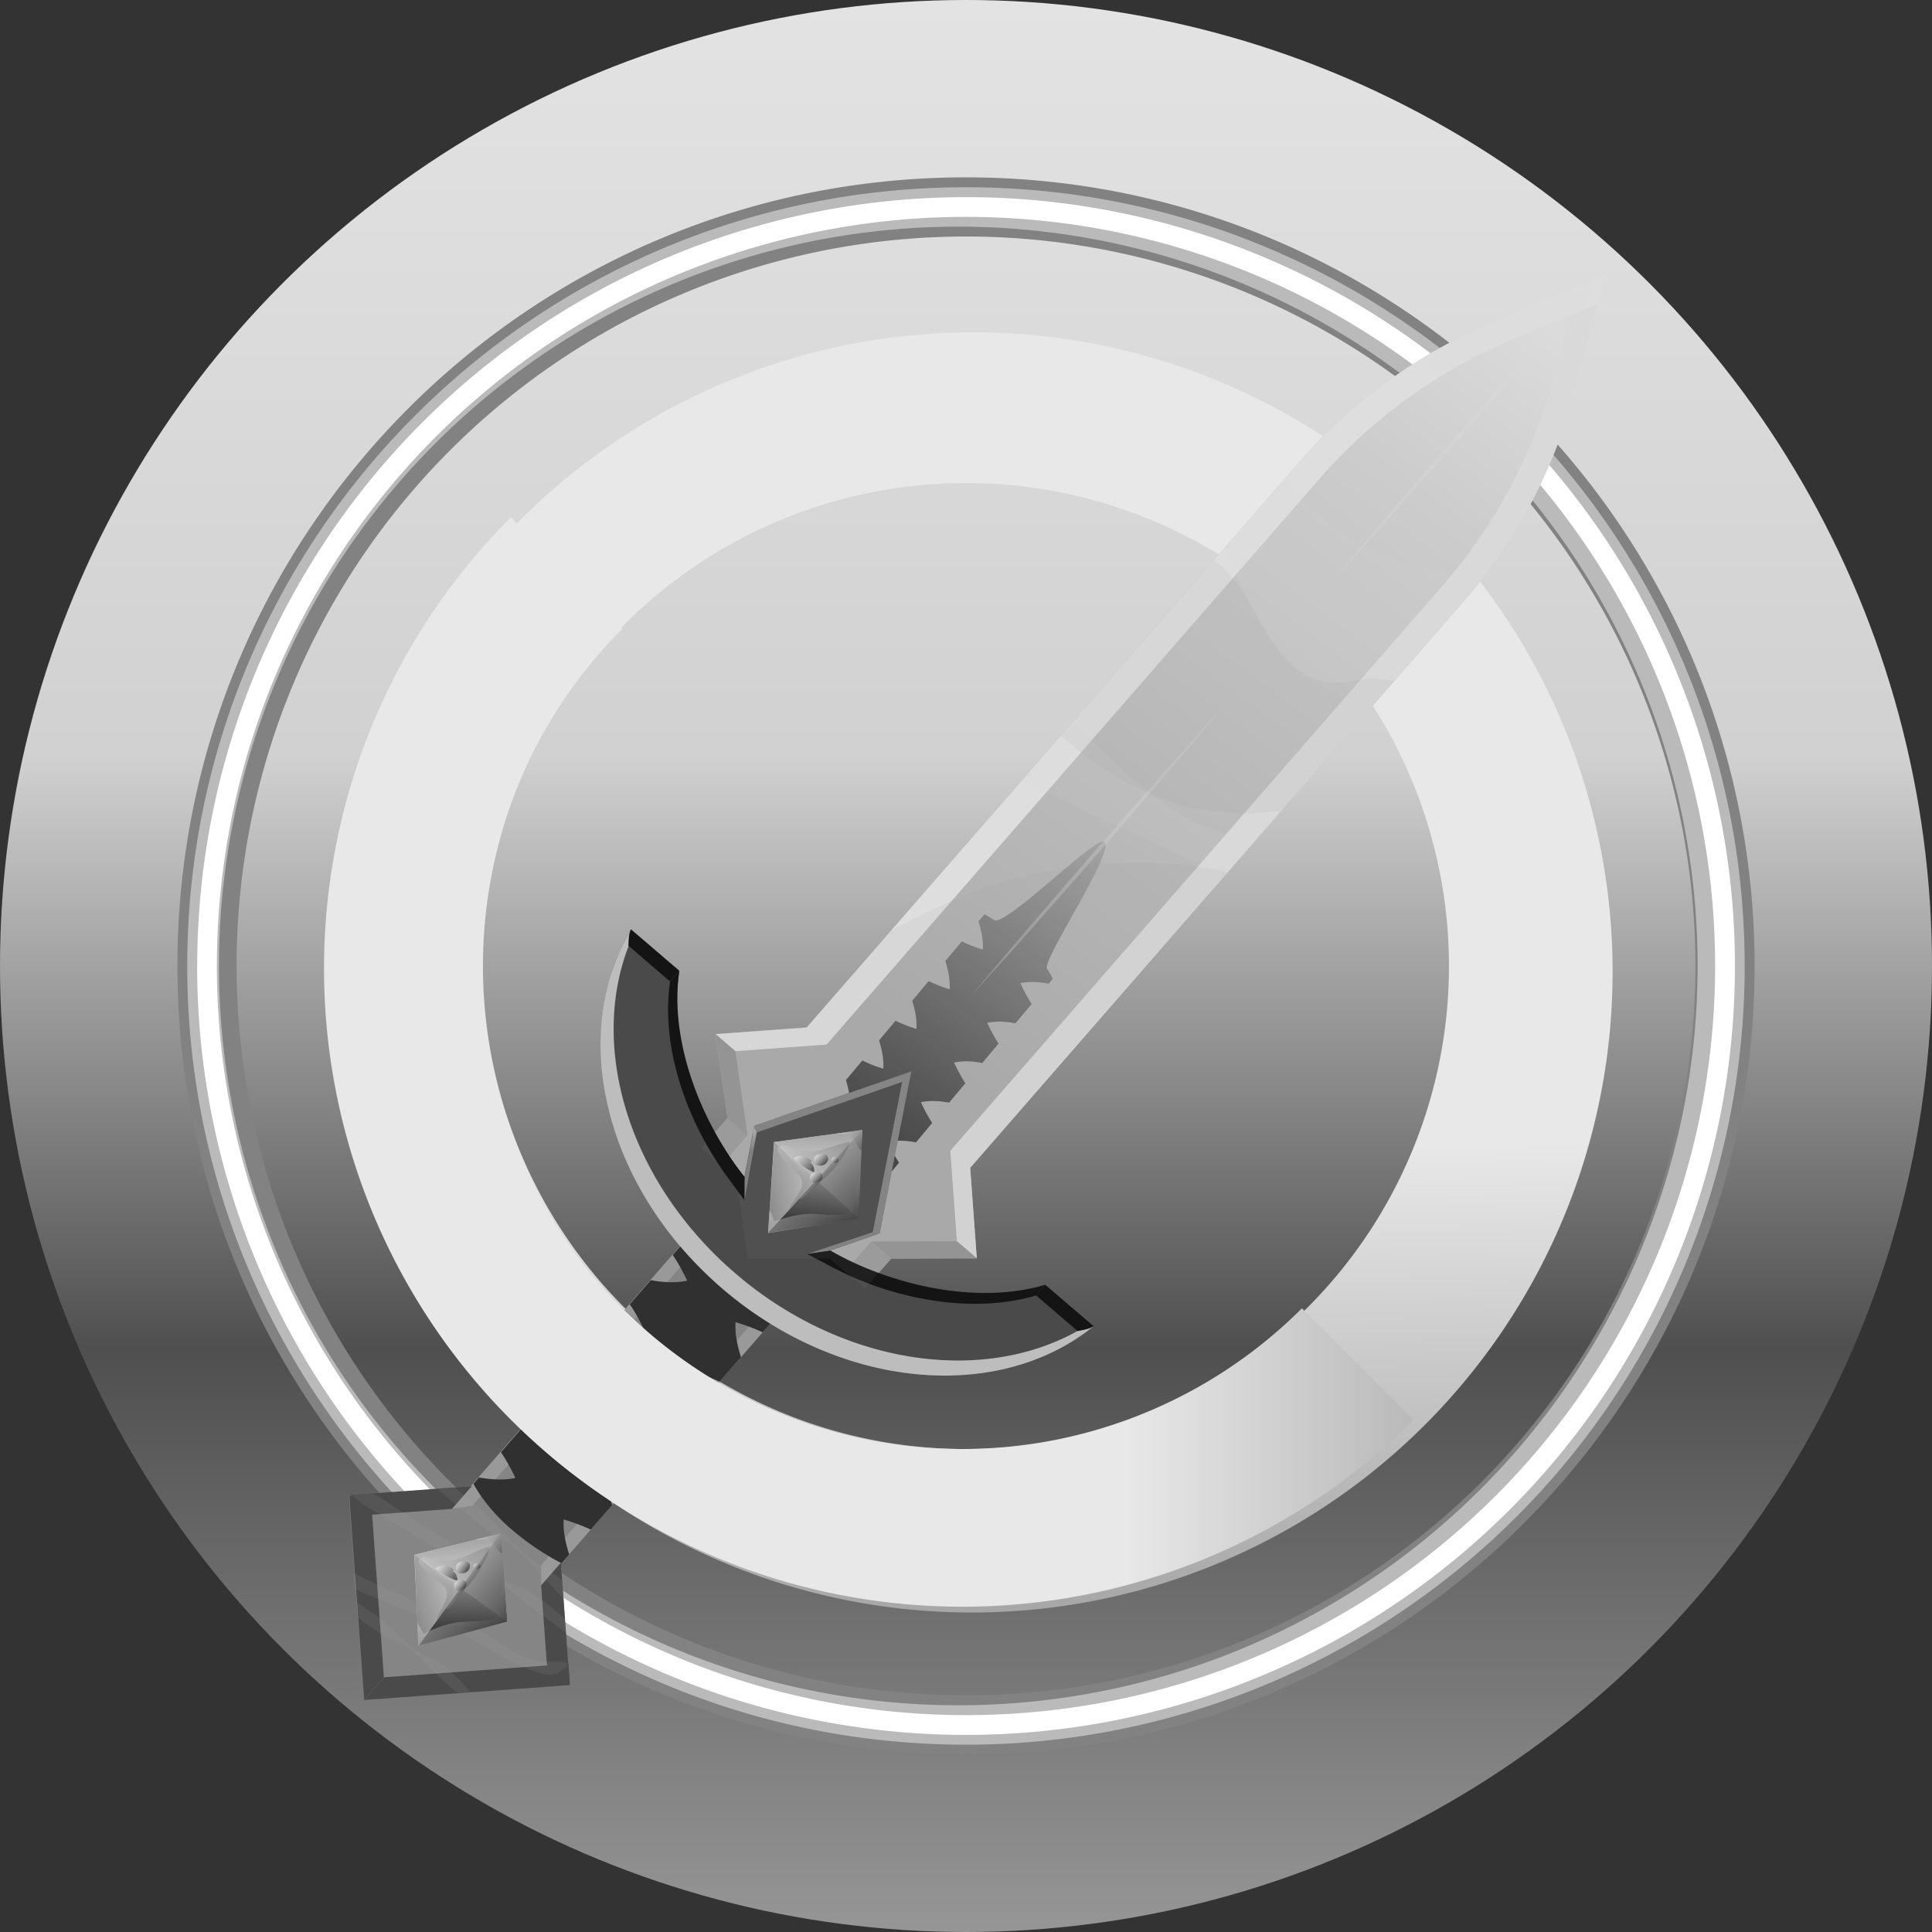 <svg xmlns="http://www.w3.org/2000/svg" width="24" height="24" fill="#000000"><rect width="100%" height="100%" fill="#333333" stroke="none"/><circle cx="12" cy="12" r="12" fill="url(#a)"/><path fill="#828282" fill-rule="evenodd" d="M12 2.938a9.061 9.061 0 1 0 0 18.122 9.061 9.061 0 0 0 0-18.122Zm-9.796 9.061c0-5.41 4.386-9.796 9.796-9.796 5.41 0 9.796 4.386 9.796 9.796 0 5.41-4.386 9.796-9.796 9.796-5.41 0-9.796-4.386-9.796-9.796Z" clip-rule="evenodd"/><path fill="#bababa" fill-rule="evenodd" d="M12 2.816a9.184 9.184 0 1 0 0 18.367 9.184 9.184 0 0 0 0-18.367ZM2.326 12c0-5.343 4.331-9.674 9.674-9.674 5.342 0 9.673 4.331 9.673 9.674A9.673 9.673 0 0 1 12 21.673c-5.343 0-9.674-4.33-9.674-9.673Z" clip-rule="evenodd"/><path fill="#ffffff" fill-rule="evenodd" d="M12 2.694a9.306 9.306 0 1 0 0 18.612 9.306 9.306 0 0 0 0-18.612ZM2.45 12a9.551 9.551 0 1 1 19.102 0 9.551 9.551 0 0 1-19.103 0Z" clip-rule="evenodd"/><path fill="url(#b)" fill-rule="evenodd" d="M7.832 16.317a6 6 0 1 0 8.335-8.633 6 6 0 0 0-8.335 8.633ZM6.47 17.726A7.96 7.96 0 1 0 17.528 6.275 7.96 7.96 0 0 0 6.471 17.726Z" clip-rule="evenodd"/><path fill="#969696" d="m12.134 15.63-1.064.003-.326.375-.435-.373h-.17l-.482.002H9.29l-.05-.35-.07-.485-.018-.126-.006-.039-.434-.373.326-.374-.151-1.046 1.133-.082 1.04-1.192a7.77 7.77 0 0 1 .762-.38 5.698 5.698 0 0 1 1.653-.439 5.75 5.75 0 0 1 1.778.08l-3.2 3.675.08 1.124h.001Z" opacity=".09" style="mix-blend-mode:overlay"/><path fill="#858585" d="m7.076 20.93-1.226.089-.17.012-1.154.084H4.52L4.445 20.1l-.11-1.521.045-.003.254-.019.802-.058.22-.016.046-.003.147-.011 3.32-3.81 1.118.959-3.32 3.81.11 1.503Z"/><path fill="#999999" d="m6.977 19.568-.255.125.003-.254 2.74-3.145.261-.035-2.76 3.167.011.142ZM5.703 18.475l-.088.269.254-.04 2.74-3.146-.004-.26-2.76 3.167-.142.01Z"/><path fill="#303030" d="m10.007 15.939-.533.612a1.772 1.772 0 0 0-.17-.071c-.092-.034-.167-.055-.167-.055a.999.999 0 0 0 .016.23c.013.072.032.142.052.204l-.265.304a2.533 2.533 0 0 0-.337-.126.998.998 0 0 0 .016.23c.013.073.032.142.053.204l-.265.305a2.564 2.564 0 0 0-.337-.126.998.998 0 0 0 .015.23c.014.073.033.142.053.204l-.265.304a1.808 1.808 0 0 0-.169-.07c-.093-.035-.168-.056-.168-.056a.997.997 0 0 0 .016.23c.013.073.032.142.053.204l-.266.305a2.564 2.564 0 0 0-.337-.126.998.998 0 0 0 .016.23c.013.073.032.142.053.204l-.096.11a.427.427 0 0 1-.007-.003l-.001-.001a3.3 3.3 0 0 1-.606-.411 2.22 2.22 0 0 1-.386-.42 1.605 1.605 0 0 1-.093-.152l.068-.078c.063.011.132.02.205.023.08.004.165 0 .247-.017 0 0-.034-.077-.086-.169a1.68 1.68 0 0 0-.093-.15l.26-.3c.063.012.133.02.205.024.081.003.166-.001.248-.018 0 0-.035-.076-.086-.168a1.708 1.708 0 0 0-.094-.151l.261-.3c.063.012.132.021.205.024.08.003.165 0 .247-.017 0 0-.034-.077-.086-.169a1.732 1.732 0 0 0-.093-.15l.26-.3c.063.011.133.02.205.023.081.004.166 0 .248-.017 0 0-.035-.076-.086-.168a1.68 1.68 0 0 0-.094-.151l.261-.3c.063.012.132.02.205.024.08.003.165 0 .247-.018 0 0-.034-.076-.086-.168a1.694 1.694 0 0 0-.093-.151l.508-.583.374.281.07.053.697.598Z"/><path fill="#4a4a4a" d="m4.769 20.836-.246.282v-.007l-.184-2.53.265-.02.165 2.275Z"/><path fill="#4a4a4a" d="m7.08 20.933-2.557.185.246-.282 2.036-.148.252-.018h.004l.019.263ZM5.86 18.462l-1.513.11.275.244.993-.072.246-.282Z"/><path fill="#4a4a4a" d="m7.077 20.915-.002-.001-.27-.225-.011-.009-.072-.986.246-.282.091 1.259.018.244Z"/><path fill="url(#c)" d="m12.134 15.631-1.064.003-.327.374-.434-.372h-.17l-.482.001-.367.001-.05-.351-.07-.484-.019-.126-.005-.04-.435-.372.327-.375-.151-1.045 1.133-.082 6.124-7.028.097-.11.031-.033a6.519 6.519 0 0 1 .263-.269l.046-.043.046-.043.03-.028a5.34 5.34 0 0 1 .266-.23l.039-.032a2.47 2.47 0 0 1 .071-.056l.04-.032a3.48 3.48 0 0 1 .052-.039l.047-.035.045-.033.03-.022a6.519 6.519 0 0 1 .439-.29l.024-.014c.279-.167.571-.315.875-.441l1.007-.419.207-.085.132-.055-.091.352-.272 1.05a6.48 6.48 0 0 1-1.392 2.65l-6.124 7.028.082 1.125Z"/><path fill="#9c9c9c" d="m10.822 15.422-.326.375.247.212.327-.375-.248-.212ZM9.038 13.891l-.326.375.247.212.327-.375-.248-.212Z"/><path fill="#d9d9d9" d="m12.134 15.632-.247-.212-.082-1.125 6.123-7.029a6.472 6.472 0 0 0 1.105-1.79l.02-.048c.106-.263.196-.534.267-.812l.18-.696.032-.119.06-.234.207-.086.132-.055-.092.353-.271 1.05a6.48 6.48 0 0 1-1.392 2.65l-6.124 7.028.082 1.125Z"/><path fill="#dedede" d="m19.84 3.78-.133.054-.206.086-.114.047-.554.23a6.704 6.704 0 0 0-.93.474l-.015.01a6.509 6.509 0 0 0-1.497 1.266l-6.123 7.029-1.134.082-.247-.212 1.134-.082 6.123-7.029.098-.109.03-.034a6.684 6.684 0 0 1 .264-.268l.045-.043.046-.044.03-.027a5.37 5.37 0 0 1 .11-.099l.024-.02a3.163 3.163 0 0 1 .132-.112l.039-.031a2.9 2.9 0 0 1 .071-.057l.04-.031a3.48 3.48 0 0 1 .099-.074l.045-.033.03-.022a6.489 6.489 0 0 1 .439-.29l.024-.015c.279-.167.571-.314.875-.44l1.007-.419.207-.086.132-.055-.091.353Z"/><path fill="url(#d)" d="m9.89 14.158.41-.492a1.895 1.895 0 0 0 .261.103.835.835 0 0 0-.012-.186 1.239 1.239 0 0 0-.041-.165l.205-.245a1.416 1.416 0 0 0 .26.102.835.835 0 0 0-.012-.185 1.237 1.237 0 0 0-.041-.165l.204-.245c.043.022.09.041.131.057.073.028.13.045.13.045a.835.835 0 0 0-.012-.185 1.22 1.22 0 0 0-.041-.165l.204-.245c.043.022.09.041.131.057.073.028.13.045.13.045a.835.835 0 0 0-.012-.185 1.22 1.22 0 0 0-.042-.165l.205-.245c.043.022.09.041.131.057.073.028.13.045.13.045a.841.841 0 0 0-.012-.185 1.224 1.224 0 0 0-.042-.165l.075-.089.005.003.001.001c.04.022.077.045.113.067.143.09 1.273-1.057 1.37-.97.136.122-.781 1.474-.713 1.576.029.044.053.085.072.123l-.052.063a1.104 1.104 0 0 0-.159-.02.772.772 0 0 0-.191.013 2.061 2.061 0 0 0 .14.259l-.202.24a1.108 1.108 0 0 0-.159-.02.772.772 0 0 0-.191.014 2.061 2.061 0 0 0 .14.258l-.202.241a1.106 1.106 0 0 0-.158-.02.773.773 0 0 0-.192.014 2.061 2.061 0 0 0 .14.258l-.202.241a1.094 1.094 0 0 0-.158-.02.767.767 0 0 0-.192.014 2.003 2.003 0 0 0 .14.258l-.201.241a1.092 1.092 0 0 0-.159-.02.777.777 0 0 0-.192.014 2.097 2.097 0 0 0 .14.258l-.392.47-.29-.228-.055-.043-.541-.484Z"/><path fill="#4a4a4a" d="m13.582 16.473-.006.005-.014.01c-1.029.812-2.633.785-3.99-.052a4.737 4.737 0 0 1-1.118-.96l-.002-.002c-.932-1.098-1.23-2.491-.786-3.582l.01-.024.014-.033a2.5 2.5 0 0 1 .146-.285l.003-.005.6.515a2.383 2.383 0 0 0-.005.039c-.085.64.068 1.34.439 1.982a3.857 3.857 0 0 0 .374.536l.104-.534.02-.098 1.95-.678-.393 2.014-.02.008-.075.025-.518.18.018.01c.085.051.172.098.26.142l.015.008c.098.048.197.091.297.13.621.243 1.266.308 1.844.192.079-.016.157-.035.233-.058l.6.515Z"/><path fill="#bdbdbd" d="M13.579 16.48c-1.03.828-2.648.806-4.013-.038a4.719 4.719 0 0 1-.594-.435l-.002-.002a4.731 4.731 0 0 1-.52-.522l-.004-.004c-.933-1.1-1.23-2.496-.78-3.587l.01-.024.013-.033c.042-.094.089-.186.142-.275a.164.164 0 0 1 .004-.007l.044.037a2.521 2.521 0 0 0-.069.16c-.422 1.086-.12 2.46.803 3.544.156.184.33.36.521.523l.002.002c.19.164.39.309.594.435 1.216.752 2.632.852 3.655.28.05-.029.1-.06.15-.091l.043.037Z"/><path fill="url(#e)" d="m10.832 15.356.095-.033.394-2.014-1.951.678-.02.098 1.857-.645-.375 1.916Z" opacity=".38" style="mix-blend-mode:screen"/><path fill="#141414" d="M7.838 11.546c-.03.05-.029.155-.032.202l.517.444.115-.132-.6-.514ZM13.584 16.474a.122.122 0 0 1-.023.014c-.052.028-.134.038-.175.047l-.517-.444.115-.131.6.514Z"/><path fill="url(#f)" d="M10.907 15.329a1.188 1.188 0 0 0-.066-.022l-.813.27.287-.042.592-.206Z"/><path fill="#141414" d="m12.984 15.961-.115.132c-.37.11-.793.13-1.225.07a3.987 3.987 0 0 1-1.285-.411l-.008-.004a4.29 4.29 0 0 1-.067-.035l-.055-.03-.09-.046-.111-.059.182-.027.105-.015.017.01a4.118 4.118 0 0 0 .583.267c.616.227 1.273.308 1.833.204.08-.015.16-.033.236-.056Z"/><g style="mix-blend-mode:multiply"><path fill="#969696" d="m12.134 15.63-1.064.003-.326.375-.435-.373h-.17l-.482.002H9.29l-.05-.35-.07-.485-.018-.126-.006-.039-.434-.373.326-.374-.151-1.046 1.133-.082 1.04-1.192a7.77 7.77 0 0 1 .762-.38 5.698 5.698 0 0 1 1.653-.439 5.75 5.75 0 0 1 1.778.08l-3.2 3.675.08 1.124h.001Z" opacity=".09" style="mix-blend-mode:overlay"/></g><path fill="url(#g)" d="m9.369 14.01.031.061-.152.838.001-.288.12-.611Z"/><path fill="#141414" d="m9.247 14.91.002-.289-.016-.02c-.587-.76-.913-1.743-.795-2.54l-.114.132c-.117.785.183 1.731.757 2.49l.166.226Z"/><path fill="#949494" d="m12.135 15.631-1.065.003-.247-.212 1.064-.003.248.212Z"/><path fill="#a8a8a8" d="M7.046 20.716c-.06.004-.079.047-.121.069-.129.066-.423-.068-.65-.19a6.135 6.135 0 0 1-.475-.272c-.152-.1-.314-.221-.472-.252-.049-.01-.092-.009-.141-.019a1.006 1.006 0 0 1-.167-.057l-.615-.255-.014-.197c.167.071.356.185.516.24.258.09.444.273.686.359.083.029.16.033.242.058.244.075.45.302.695.393.134.049.252.047.367.05.047.001.095.003.144.007l.005.066ZM5.85 21.018l-.17.013a4.998 4.998 0 0 1-.315-.29c-.126-.129-.26-.282-.407-.345-.046-.02-.088-.028-.134-.049a.993.993 0 0 1-.15-.09l-.229-.159-.014-.2c.06.048.12.093.177.128.233.141.375.36.594.494.075.047.148.067.223.109.16.09.285.253.425.39ZM7.028 20.276a10.18 10.18 0 0 1-.537-.398c-.19-.153-.394-.334-.592-.415-.061-.024-.115-.037-.177-.063a1.808 1.808 0 0 1-.208-.112L4.6 18.74a.975.975 0 0 1-.199-.143.275.275 0 0 1-.02-.024l.254-.018c.23.126.507.344.735.467.323.175.558.43.861.596.104.056.2.084.302.136.17.086.326.22.484.352l.012.169ZM6.998 19.857a6.641 6.641 0 0 1-.187-.198c-.163-.182-.336-.392-.518-.503-.056-.034-.107-.055-.164-.09a1.776 1.776 0 0 1-.187-.144l-.506-.424.22-.016c.063.057.125.11.184.156.291.223.483.513.755.724.094.072.183.114.277.181.038.028.074.058.11.09l.016.224Z" opacity=".12" style="mix-blend-mode:multiply"/><path fill="#949494" d="m8.888 12.846.15 1.045.248.212-.151-1.045-.247-.212Z"/><path fill="#d9d9d9" d="m18.176 7.478-1.205 1.384a.841.841 0 0 0-.26-.2c-.144-.078-.31-.14-.45-.223a1.404 1.404 0 0 1-.391-.352 3.462 3.462 0 0 1-.384-.668l-.132-.282a9.048 9.048 0 0 0-.158-.314l.768-.881.007.01c.062.086.13.168.202.246a2.896 2.896 0 0 0 .818.603 3.375 3.375 0 0 0 1.052.33c.128.02.257.031.387.037-.081.106-.166.21-.254.31ZM19.24 5.467a1.866 1.866 0 0 1-.303-.074 2.205 2.205 0 0 1-.61-.32 2.979 2.979 0 0 1-.521-.485 3.437 3.437 0 0 1-.12-.147l.024-.015c.279-.167.571-.314.876-.44l1.007-.42.206-.085-.056.215-.036.138-.236.911a6.598 6.598 0 0 1-.232.722Z" opacity=".1" style="mix-blend-mode:screen"/><path fill="#d9d9d9" d="m19.675 3.636-.377.45-.38.446a117.887 117.887 0 0 1-1.54 1.767l-.39.438c-.13.144-.26.29-.393.434.124-.15.25-.3.376-.45l.38-.446a120.128 120.128 0 0 1 1.54-1.767l.39-.438c.131-.145.261-.29.394-.434ZM15.169 8.808l-.376.45-.38.445a115.931 115.931 0 0 1-1.54 1.768l-.39.438-.394.434c.124-.15.25-.3.376-.45l.38-.446c.253-.297.51-.592.766-.887.257-.294.514-.589.774-.88l.39-.438c.131-.145.261-.29.394-.434Z" opacity=".3" style="mix-blend-mode:screen"/><path fill="#d9d9d9" d="m15.604 10.43-.36.413a2.566 2.566 0 0 1-.335-.112 8.127 8.127 0 0 1-.46-.203 458.28 458.28 0 0 1-.501-.235l-.052-.024a4369.844 4369.844 0 0 1-1.209-.567l.648-.743.229.233a7.728 7.728 0 0 0 .706.648l.04.032c.002 0 .002.001.003.002.178.141.365.27.573.36.114.05.232.088.353.12.12.03.242.054.365.076Z" opacity=".1" style="mix-blend-mode:screen"/><path fill="#969696" d="m17.32 8.46-1.404 1.612c-.153.02-.306.032-.46.032a2.927 2.927 0 0 1-1.146-.23l-.05-.022a4.007 4.007 0 0 1-.83-.505 5.23 5.23 0 0 1-.251-.206l-.001-.001 1.898-2.18c.092.061.17.137.24.22.062.075.117.156.169.24.078.126.148.26.222.387.187.324.464.654.84.674.12.006.237-.021.356-.038.038-.005.076-.01.114-.012.103-.004.204.008.303.03Z" opacity=".09" style="mix-blend-mode:overlay"/><path fill="url(#h)" d="m6.297 20.143-1.1.304-.012-.284-.038-.848.76-.19.313-.077.018.256.022.306.037.528v.005Z"/><path fill="url(#i)" d="m5.724 19.726-.525.718-.05-1.132.575.414Z"/><path fill="url(#j)" d="M6.3 20.14h-.005l-1.095.304.524-.718.575.414Z"/><path fill="url(#k)" d="m6.22 19.048-.2.276-.298.405-.574-.413.76-.19.312-.078Z"/><path fill="url(#l)" d="m6.297 20.143-.575-.413.297-.406.201-.276.018.256.022.306.037.529v.004Z"/><path fill="url(#m)" d="M5.222 19.353c.14.1.285.184.431.277a.16.16 0 0 0 .068-.069c.051-.112.202-.227.306-.29.002.116-.14.271-.214.371-.08.11-.161.271-.27.349.04-.14.164-.217-.002-.35-.13-.103-.207-.182-.319-.288Z" opacity=".25" style="mix-blend-mode:screen"/><path fill="url(#n)" d="m5.249 19.357-.003-.017c.15.015.274.064.413.033.148-.033.28-.132.426-.16-.02.151-.167.373-.267.486-.126.142-.284.28-.395.43.037-.155.219-.303.071-.445-.04-.038-.428-.305-.245-.327Z" opacity=".25" style="mix-blend-mode:screen"/><path fill="url(#o)" d="M5.64 19.503c-.06-.064-.165-.08-.227-.017.069.06.182.13.267.146a.115.115 0 0 0-.063-.117l.024-.012Z" opacity=".86" style="mix-blend-mode:screen"/><path fill="url(#p)" d="M5.765 19.397c-.14-.005-.134.173-.004.145.1-.022.109-.173-.013-.142l.017-.003Z" opacity=".86" style="mix-blend-mode:screen"/><path fill="url(#q)" d="M5.932 19.418c-.071-.002-.068.088-.002.074.051-.011.056-.088-.007-.072l.01-.002Z" opacity=".86" style="mix-blend-mode:screen"/><path fill="url(#r)" d="M5.73 19.63c-.124-.004-.118.154-.003.129.089-.02.096-.154-.012-.126l.015-.002Z" opacity=".86" style="mix-blend-mode:screen"/><path fill="url(#s)" d="M5.66 19.591c.011 0 .01-.014 0-.011-.008.002-.009.014.001.011H5.66Z" opacity=".86" style="mix-blend-mode:screen"/><path fill="url(#t)" d="M6.297 20.141v.002l-1.1.305-.012-.284.002.002.009.01c.024.033.047.084.064.12l.073-.034c.11-.049.211-.087.35-.108.112-.018.433.004.511-.085a.065.065 0 0 0 .007-.009c.012-.019.004-.157.01-.191.017-.085.03-.172.049-.259l.037.529.002.002h-.002Z" opacity=".4" style="mix-blend-mode:multiply"/><path fill="url(#u)" d="M6.238 19.303a.251.251 0 0 1-.066-.067.497.497 0 0 0-.046-.06c-.05-.052-.097-.059-.211-.047a.085.085 0 0 1-.008-.004l.313-.078.018.256Z" opacity=".43" style="mix-blend-mode:multiply"/><path fill="url(#v)" d="m10.667 15.134-1.127.184.02-.284.055-.846.777-.107.32-.043-.011.256-.013.306-.02.53v.002l-.001.002Z"/><path fill="url(#w)" d="m10.144 14.66-.6.656.074-1.13.526.473Z"/><path fill="url(#x)" d="M10.669 15.132h-.004l-1.123.183.601-.657.526.474Z"/><path fill="url(#y)" d="m10.711 14.037-.23.252-.34.372-.526-.474.777-.106.32-.044Z"/><path fill="url(#z)" d="m10.666 15.134-.525-.473.34-.371.23-.252-.01.256-.013.306-.021.53v.004Z"/><path fill="url(#A)" d="M9.685 14.232c.127.115.263.215.397.323a.158.158 0 0 0 .075-.061c.063-.106.226-.204.336-.255-.011.115-.17.254-.253.345-.091.1-.19.252-.308.318.057-.135.187-.198.037-.347-.118-.118-.185-.205-.284-.323Z" opacity=".25" style="mix-blend-mode:screen"/><path fill="url(#B)" d="M9.712 14.24v-.018c.147.032.265.093.407.078.15-.017.292-.1.44-.114-.036.15-.206.354-.319.455-.14.127-.313.248-.439.384.054-.15.25-.277.12-.434-.036-.042-.393-.35-.209-.351Z" opacity=".25" style="mix-blend-mode:screen"/><path fill="url(#C)" d="M10.086 14.428c-.053-.069-.156-.097-.225-.04a.69.69 0 0 0 .25.174.115.115 0 0 0-.05-.124l.025-.01Z" opacity=".86" style="mix-blend-mode:screen"/><path fill="url(#D)" d="M10.22 14.337c-.138-.02-.151.157-.019.143.102-.01.127-.16.002-.142l.018-.001Z" opacity=".86" style="mix-blend-mode:screen"/><path fill="url(#E)" d="M10.384 14.374c-.07-.01-.077.08-.01.073.052-.005.064-.081 0-.072h.01Z" opacity=".86" style="mix-blend-mode:screen"/><path fill="url(#F)" d="M10.16 14.564c-.123-.018-.135.14-.018.127.09-.01.113-.142.002-.126l.015-.001Z" opacity=".86" style="mix-blend-mode:screen"/><path fill="url(#G)" d="M10.094 14.519c.011.002.012-.013.001-.012-.008.001-.01.013 0 .012h-.001Z" opacity=".86" style="mix-blend-mode:screen"/><path fill="url(#H)" d="M10.668 15.133v.002l-1.127.183.019-.284.002.003a.238.238 0 0 1 .007.011c.02.035.037.089.05.126.027-.01.052-.017.077-.025.115-.037.22-.064.36-.07.113-.006.43.05.517-.029a.058.058 0 0 0 .008-.008c.014-.018.021-.156.031-.19.026-.082.05-.167.077-.251l-.021.53.002.001h-.003Z" opacity=".4" style="mix-blend-mode:multiply"/><path fill="url(#I)" d="M10.701 14.294a.25.25 0 0 1-.058-.075.482.482 0 0 0-.039-.064c-.043-.057-.09-.07-.205-.07a.227.227 0 0 1-.007-.004l.32-.044-.01.257Z" opacity=".43" style="mix-blend-mode:multiply"/><path fill="url(#J)" fill-rule="evenodd" d="M7.732 7.81a5.969 5.969 0 0 0 8.441 8.442l1.386 1.385A7.928 7.928 0 0 1 6.347 6.425l1.385 1.386Z" clip-rule="evenodd"/><defs><linearGradient id="a" x1="12" x2="12" y1="0" y2="24" gradientUnits="userSpaceOnUse"><stop stop-color="#e3e3e3"/><stop offset=".39" stop-color="#d1d1d1"/><stop offset=".698" stop-color="#4f4f4f"/><stop offset="1" stop-color="#969696"/></linearGradient><linearGradient id="b" x1="11.803" x2="12.197" y1=".746" y2="23.255" gradientUnits="userSpaceOnUse"><stop offset=".603" stop-color="#e8e8e8"/><stop offset="1" stop-color="#828282"/></linearGradient><linearGradient id="c" x1="21.41" x2="11.239" y1="-.139" y2="13.488" gradientUnits="userSpaceOnUse"><stop stop-color="#f5f5f5"/><stop offset=".43" stop-color="#cccccc"/><stop offset=".99" stop-color="#ababab"/></linearGradient><linearGradient id="d" x1="11.135" x2="13.856" y1="14.338" y2="10.306" gradientUnits="userSpaceOnUse"><stop stop-color="#404040"/><stop offset="1" stop-color="#a8a8a8"/></linearGradient><linearGradient id="e" x1="10.942" x2="7.369" y1="13.928" y2="17.25" gradientUnits="userSpaceOnUse"><stop stop-color="#e3e3e3"/><stop offset=".5" stop-color="#d6d6d6"/><stop offset=".99" stop-color="#9c9c9c"/></linearGradient><linearGradient id="f" x1="10.634" x2="10.539" y1="15.731" y2="15.57" gradientUnits="userSpaceOnUse"><stop stop-color="#e5e5e5"/><stop offset=".5" stop-color="#d6d6d6"/><stop offset=".51" stop-color="#d1d1d1"/><stop offset=".54" stop-color="#bababa"/><stop offset=".57" stop-color="#a8a8a8"/><stop offset=".61" stop-color="#999999"/><stop offset=".65" stop-color="#8c8c8c"/><stop offset=".71" stop-color="#858585"/><stop offset=".78" stop-color="#7f7f7f"/><stop offset=".99" stop-color="#7f7f7f"/></linearGradient><linearGradient id="g" x1="8.791" x2="9.244" y1="13.729" y2="14.379" gradientUnits="userSpaceOnUse"><stop stop-color="#e5e5e5"/><stop offset=".5" stop-color="#d6d6d6"/><stop offset=".99" stop-color="#7f7f7f"/></linearGradient><linearGradient id="h" x1="5.133" x2="6.277" y1="19.334" y2="20.17" gradientUnits="userSpaceOnUse"><stop stop-color="#e0e0e0"/><stop offset=".5" stop-color="#969696"/><stop offset="1" stop-color="#3d3d3d"/></linearGradient><linearGradient id="i" x1="6.057" x2="4.365" y1="19.589" y2="20.151" gradientUnits="userSpaceOnUse"><stop stop-color="#e0e0e0"/><stop offset=".5" stop-color="#969696"/><stop offset="1" stop-color="#3d3d3d"/></linearGradient><linearGradient id="j" x1="5.766" x2="5.751" y1="18.798" y2="20.23" gradientUnits="userSpaceOnUse"><stop stop-color="#e0e0e0"/><stop offset=".5" stop-color="#969696"/><stop offset="1" stop-color="#3d3d3d"/></linearGradient><linearGradient id="k" x1="5.723" x2="5.615" y1="19.82" y2="18.104" gradientUnits="userSpaceOnUse"><stop stop-color="#e0e0e0"/><stop offset=".5" stop-color="#969696"/><stop offset="1" stop-color="#3d3d3d"/></linearGradient><linearGradient id="l" x1="5.172" x2="6.711" y1="18.698" y2="20.05" gradientUnits="userSpaceOnUse"><stop offset=".17" stop-color="#e0e0e0"/><stop offset=".5" stop-color="#969696"/><stop offset="1" stop-color="#3d3d3d"/></linearGradient><linearGradient id="m" x1="5.165" x2="8.745" y1="19.449" y2="20.527" gradientUnits="userSpaceOnUse"><stop stop-color="#e0e0e0"/><stop offset=".5" stop-color="#969696"/><stop offset="1" stop-color="#3d3d3d"/></linearGradient><linearGradient id="n" x1="5.252" x2="5.81" y1="19.31" y2="19.718" gradientUnits="userSpaceOnUse"><stop stop-color="#e0e0e0"/><stop offset=".5" stop-color="#969696"/><stop offset="1" stop-color="#3d3d3d"/></linearGradient><linearGradient id="o" x1="5.447" x2="5.691" y1="19.438" y2="19.617" gradientUnits="userSpaceOnUse"><stop stop-color="#e0e0e0"/><stop offset=".5" stop-color="#969696"/><stop offset="1" stop-color="#3d3d3d"/></linearGradient><linearGradient id="p" x1="5.685" x2="5.812" y1="19.421" y2="19.515" gradientUnits="userSpaceOnUse"><stop stop-color="#e0e0e0"/><stop offset=".5" stop-color="#969696"/><stop offset="1" stop-color="#3d3d3d"/></linearGradient><linearGradient id="q" x1="5.891" x2="5.956" y1="19.431" y2="19.478" gradientUnits="userSpaceOnUse"><stop stop-color="#e0e0e0"/><stop offset=".5" stop-color="#969696"/><stop offset="1" stop-color="#3d3d3d"/></linearGradient><linearGradient id="r" x1="5.659" x2="5.772" y1="19.652" y2="19.735" gradientUnits="userSpaceOnUse"><stop stop-color="#e0e0e0"/><stop offset=".5" stop-color="#969696"/><stop offset="1" stop-color="#3d3d3d"/></linearGradient><linearGradient id="s" x1="5.21" x2="5.2" y1="20.162" y2="20.154" gradientUnits="userSpaceOnUse"><stop stop-color="#e0e0e0"/><stop offset=".5" stop-color="#969696"/><stop offset="1" stop-color="#3d3d3d"/></linearGradient><linearGradient id="t" x1="5.436" x2="6.152" y1="19.82" y2="20.343" gradientUnits="userSpaceOnUse"><stop stop-color="#e0e0e0"/><stop offset=".5" stop-color="#969696"/><stop offset="1" stop-color="#3d3d3d"/></linearGradient><linearGradient id="u" x1="5.979" x2="6.28" y1="19.027" y2="19.246" gradientUnits="userSpaceOnUse"><stop stop-color="#e0e0e0"/><stop offset=".5" stop-color="#969696"/><stop offset="1" stop-color="#3d3d3d"/></linearGradient><linearGradient id="v" x1="9.6" x2="10.644" y1="14.204" y2="15.159" gradientUnits="userSpaceOnUse"><stop stop-color="#e0e0e0"/><stop offset=".5" stop-color="#969696"/><stop offset="1" stop-color="#3d3d3d"/></linearGradient><linearGradient id="w" x1="10.49" x2="8.746" y1="14.559" y2="14.931" gradientUnits="userSpaceOnUse"><stop stop-color="#e0e0e0"/><stop offset=".5" stop-color="#969696"/><stop offset="1" stop-color="#3d3d3d"/></linearGradient><linearGradient id="x" x1="10.287" x2="10.117" y1="13.74" y2="15.162" gradientUnits="userSpaceOnUse"><stop stop-color="#e0e0e0"/><stop offset=".5" stop-color="#969696"/><stop offset="1" stop-color="#3d3d3d"/></linearGradient><linearGradient id="y" x1="10.133" x2="10.211" y1="14.751" y2="13.032" gradientUnits="userSpaceOnUse"><stop stop-color="#e0e0e0"/><stop offset=".5" stop-color="#969696"/><stop offset="1" stop-color="#3d3d3d"/></linearGradient><linearGradient id="z" x1="9.707" x2="11.088" y1="13.575" y2="15.086" gradientUnits="userSpaceOnUse"><stop offset=".17" stop-color="#e0e0e0"/><stop offset=".5" stop-color="#969696"/><stop offset="1" stop-color="#3d3d3d"/></linearGradient><linearGradient id="A" x1="9.617" x2="13.055" y1="14.321" y2="15.785" gradientUnits="userSpaceOnUse"><stop stop-color="#e0e0e0"/><stop offset=".5" stop-color="#969696"/><stop offset="1" stop-color="#3d3d3d"/></linearGradient><linearGradient id="B" x1="9.722" x2="10.231" y1="14.193" y2="14.659" gradientUnits="userSpaceOnUse"><stop stop-color="#e0e0e0"/><stop offset=".5" stop-color="#969696"/><stop offset="1" stop-color="#3d3d3d"/></linearGradient><linearGradient id="C" x1="9.902" x2="10.124" y1="14.343" y2="14.547" gradientUnits="userSpaceOnUse"><stop stop-color="#e0e0e0"/><stop offset=".5" stop-color="#969696"/><stop offset="1" stop-color="#3d3d3d"/></linearGradient><linearGradient id="D" x1="10.139" x2="10.255" y1="14.351" y2="14.458" gradientUnits="userSpaceOnUse"><stop stop-color="#e0e0e0"/><stop offset=".5" stop-color="#969696"/><stop offset="1" stop-color="#3d3d3d"/></linearGradient><linearGradient id="E" x1="10.342" x2="10.401" y1="14.382" y2="14.436" gradientUnits="userSpaceOnUse"><stop stop-color="#e0e0e0"/><stop offset=".5" stop-color="#969696"/><stop offset="1" stop-color="#3d3d3d"/></linearGradient><linearGradient id="F" x1="10.087" x2="10.19" y1="14.577" y2="14.671" gradientUnits="userSpaceOnUse"><stop stop-color="#e0e0e0"/><stop offset=".5" stop-color="#969696"/><stop offset="1" stop-color="#3d3d3d"/></linearGradient><linearGradient id="G" x1="9.663" x2="9.654" y1="14.964" y2="14.955" gradientUnits="userSpaceOnUse"><stop stop-color="#e0e0e0"/><stop offset=".5" stop-color="#969696"/><stop offset="1" stop-color="#3d3d3d"/></linearGradient><linearGradient id="H" x1="9.848" x2="10.501" y1="14.719" y2="15.316" gradientUnits="userSpaceOnUse"><stop stop-color="#e0e0e0"/><stop offset=".5" stop-color="#969696"/><stop offset="1" stop-color="#3d3d3d"/></linearGradient><linearGradient id="I" x1="10.475" x2="10.749" y1="13.99" y2="14.241" gradientUnits="userSpaceOnUse"><stop stop-color="#e0e0e0"/><stop offset=".5" stop-color="#969696"/><stop offset="1" stop-color="#3d3d3d"/></linearGradient><linearGradient id="J" x1="2.127" x2="21.779" y1="12.031" y2="12.031" gradientUnits="userSpaceOnUse"><stop offset=".603" stop-color="#e8e8e8"/><stop offset="1" stop-color="#828282"/></linearGradient></defs></svg>